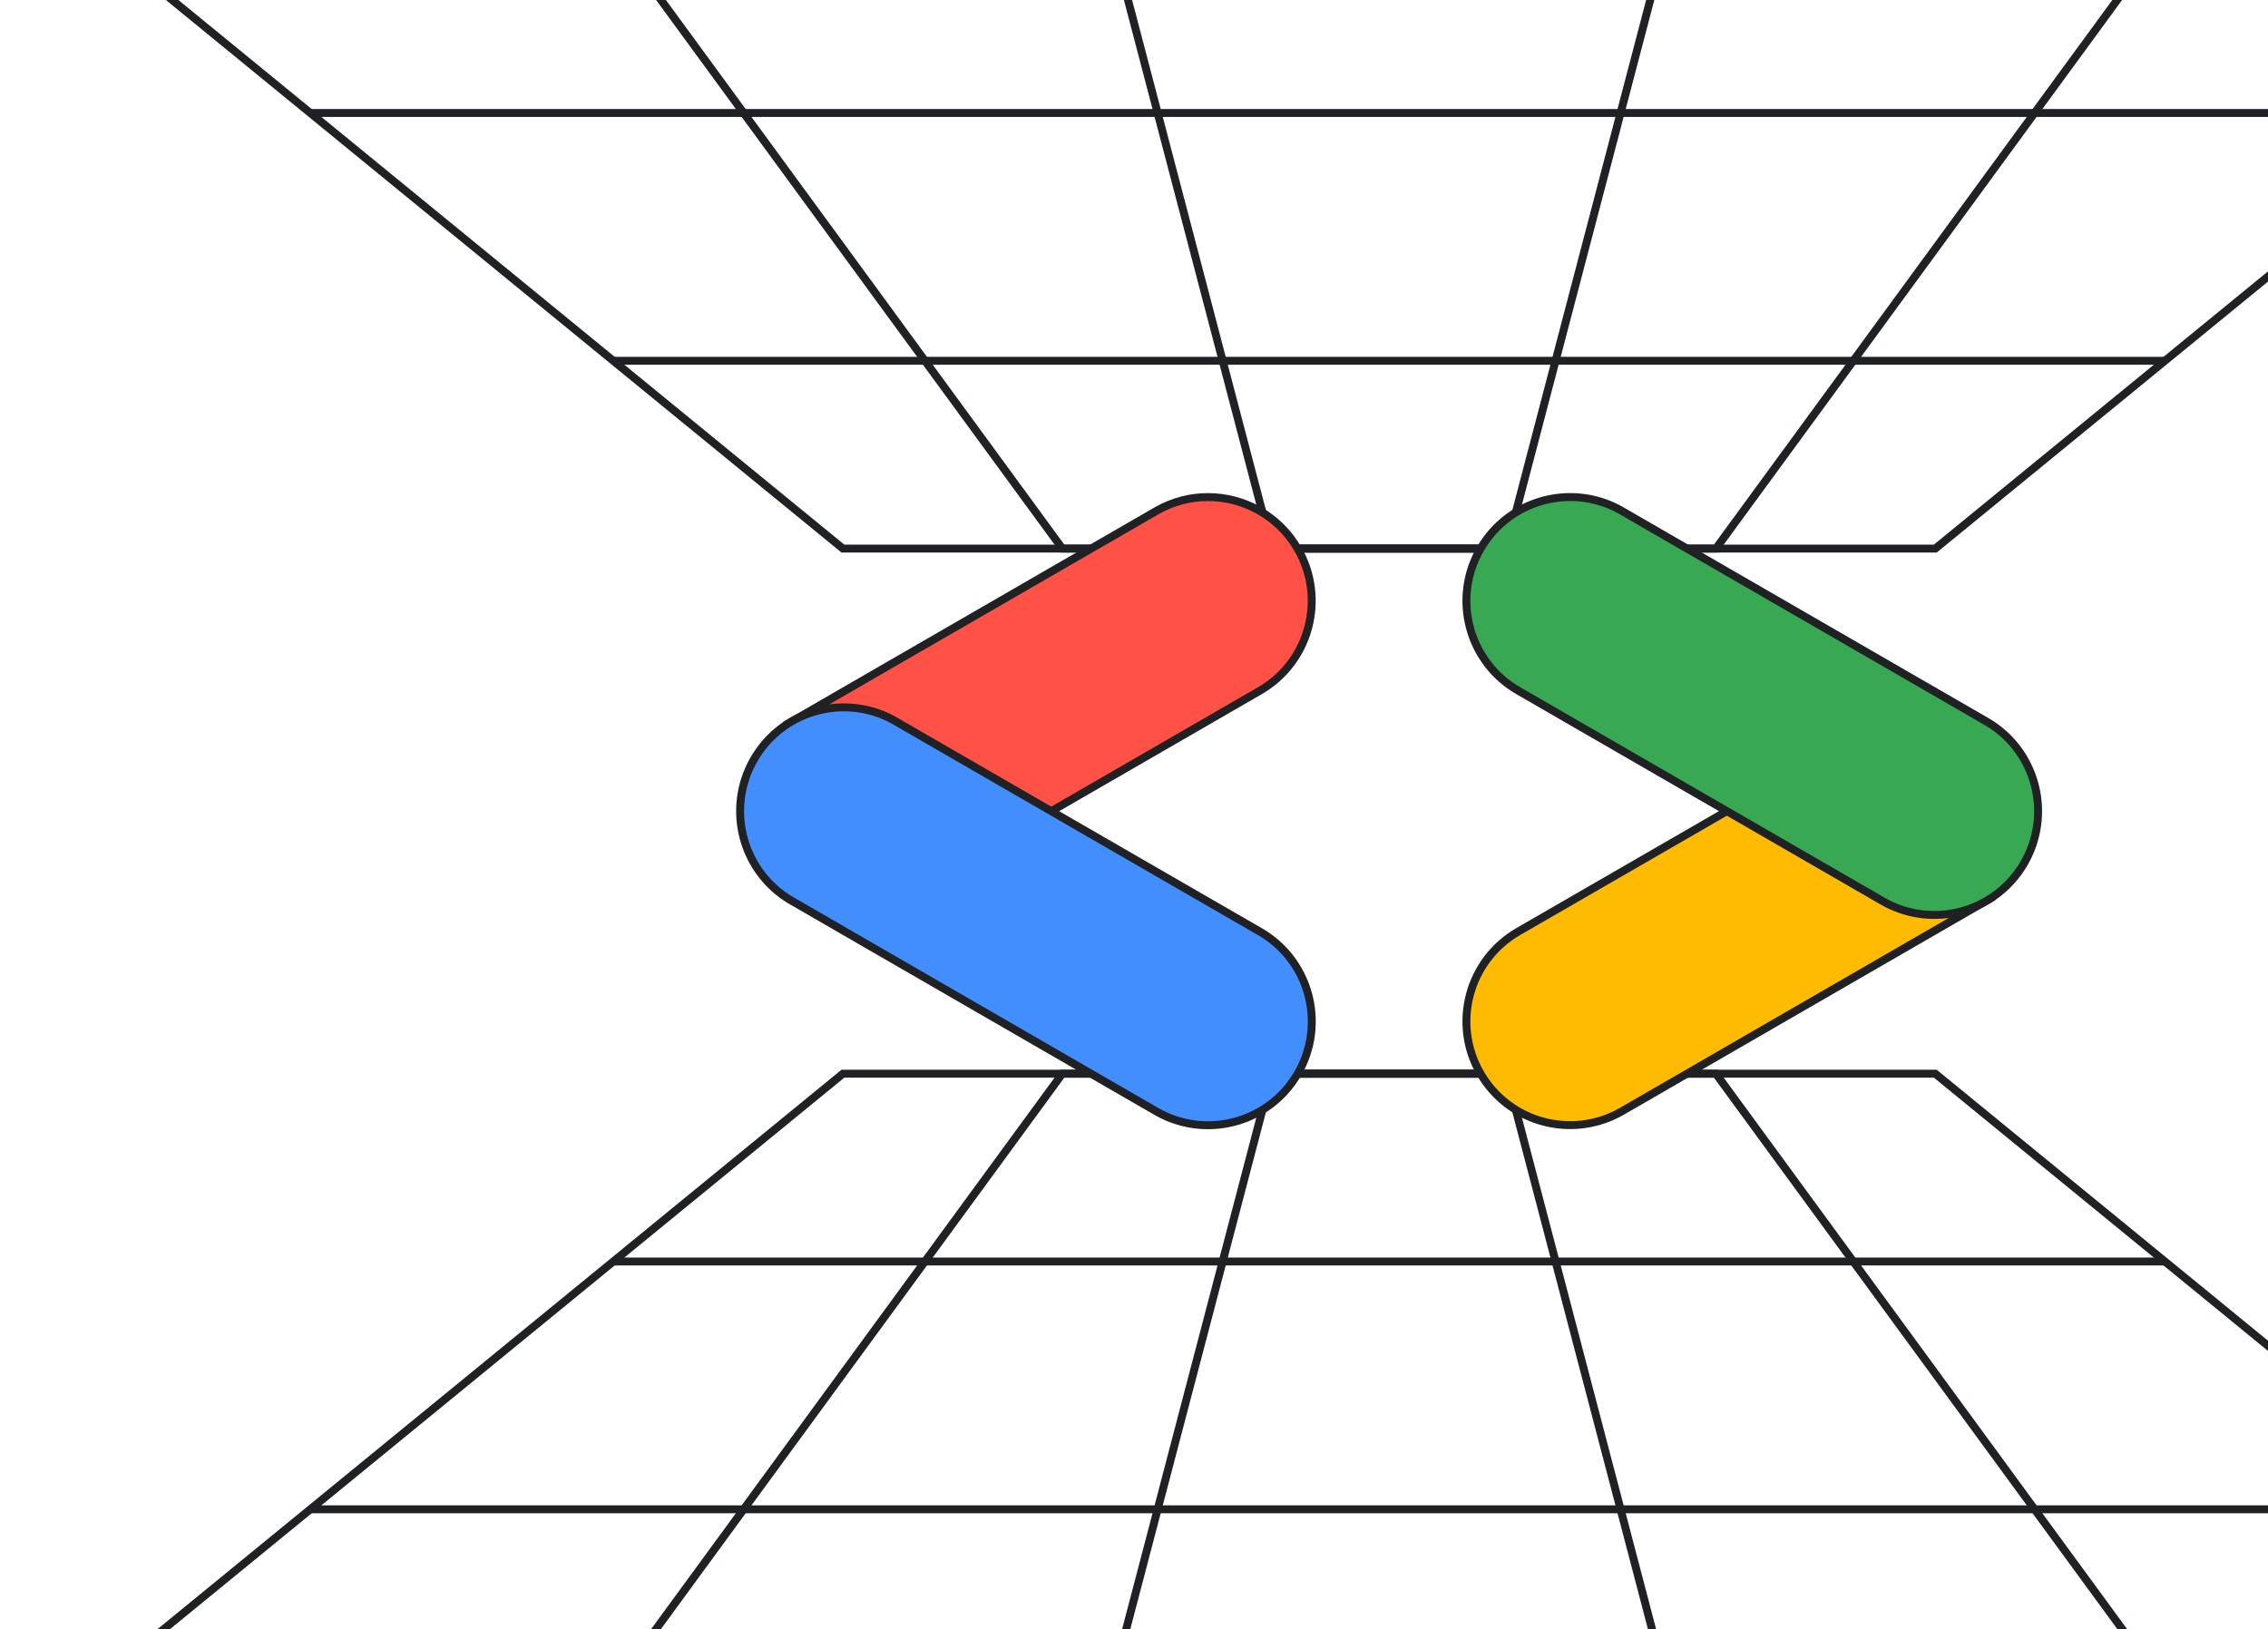 <svg xmlns="http://www.w3.org/2000/svg" width="501" height="360" fill="none"><g stroke="#202124" stroke-miterlimit="10" stroke-width="1.75" clip-path="url(#a)"><path d="m2.013 387.892 184.19-150.668h241.296l184.197 150.668H2.013Z"/><path d="M124.471 387.892 234.67 237.224h144.371L489.24 387.892H124.471Z"/><path d="m241.45 387.892 39.517-150.668h51.775l39.517 150.668H241.45ZM135.474 278.723h342.762M68.537 333.473h476.634M611.696-29.46 427.499 121.21H186.203L2.013-29.459h609.683Z"/><path d="M489.24-29.46 379.041 121.21H234.67L124.471-29.459H489.24Z"/><path d="M372.259-29.46 332.742 121.21h-51.775L241.45-29.459h130.809ZM478.236 79.71H135.474M545.171 24.96H68.537"/><path fill="#FFBB01" d="m381.945 178.935-46.557 26.885c-10.953 6.327-14.714 20.342-8.387 31.309 6.326 10.968 20.327 14.715 31.295 8.388l80.446-46.471-56.797-20.119v.008Z"/><path fill="#38A852" d="M346.867 109.823c-7.912 0-15.615 4.115-19.859 11.472-6.327 10.967-2.58 24.983 8.387 31.31l80.447 46.47c10.967 6.327 24.968 2.58 31.295-8.387 6.327-10.968 2.58-24.983-8.388-31.31l-80.446-46.471a22.8 22.8 0 0 0-11.436-3.084Z"/><path fill="#FF5145" d="M266.831 109.823c-3.892 0-7.826.995-11.436 3.084l-80.447 46.471 56.077 20.544 47.277-27.317c10.953-6.327 14.715-20.343 8.388-31.31-4.237-7.35-11.94-11.472-19.859-11.472Z"/><path fill="#428EFF" d="M186.428 156.287c-7.913 0-15.616 4.1-19.86 11.471-6.327 10.968-2.58 24.983 8.388 31.31l80.446 46.471c10.953 6.327 24.969 2.58 31.296-8.388 6.326-10.967 2.579-24.983-8.388-31.309l-80.461-46.471a22.677 22.677 0 0 0-11.421-3.084Z"/></g><defs><clipPath id="a"><path fill="#fff" d="M.5-30h612.71v418.432H.5z"/></clipPath></defs></svg>